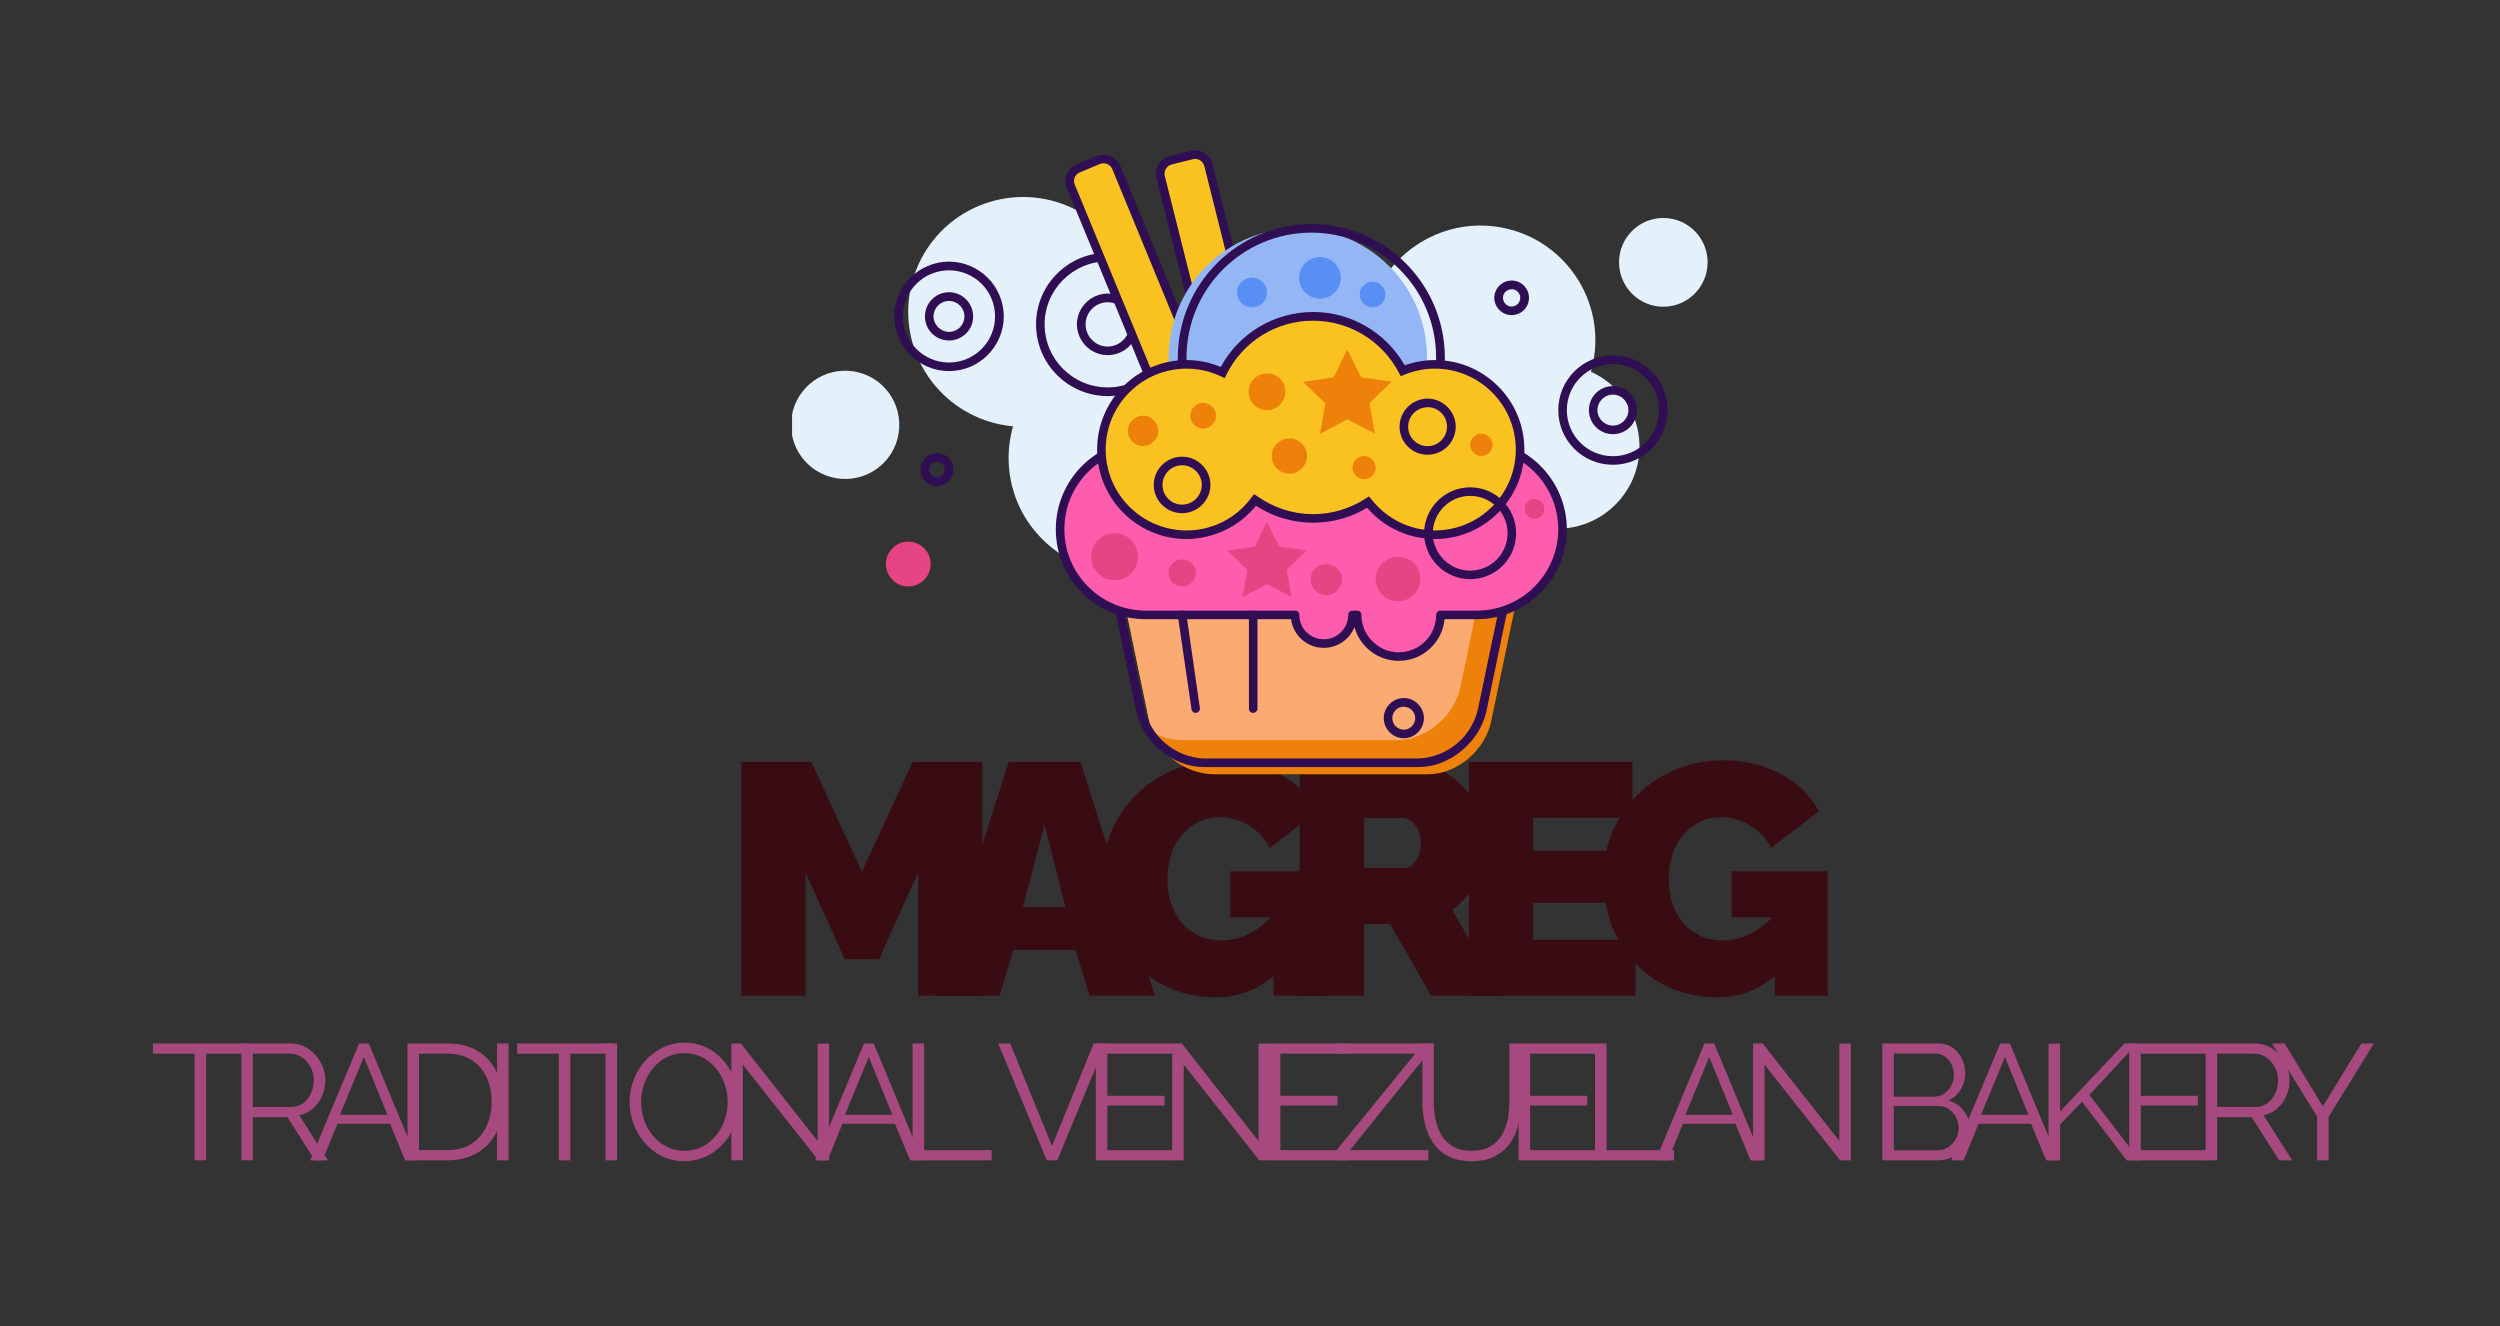 <svg xmlns="http://www.w3.org/2000/svg" version="1.1" xmlns:xlink="http://www.w3.org/1999/xlink" xmlns:svgjs="http://svgjs.dev/svgjs" viewBox="0 0 15.185 8.057"><rect x="0" y="0" width="15.185" height="8.057" fill="#333333" stroke="none"/><g transform="matrix(1,0,0,1,0.912,4.953)"><path d="M598 0L598 374L479 111L375 111L256 374L256 0L61 0L61 710L274 710L427 376L581 710L793 710L793 0Z" fill="#390c14" transform="matrix(0.002,0,0,-0.002,3.469,1.095)" fill-rule="nonzero"></path><path d="M225 710L443 710L669 0L471 0L428 139L239 139L197 0L-2 0ZM397 269L334 519L268 269Z" fill="#390c14" transform="matrix(0.002,0,0,-0.002,4.765,1.095)" fill-rule="nonzero"></path><path d="M368 -5Q299 -5 236.5 19.5Q174 44 126 91.5Q78 139 50.5 206.5Q23 274 23 361Q23 436 51 500Q79 564 128.5 612.5Q178 661 244 688Q310 715 387 715Q483 715 561 673.5Q639 632 677 560L532 449Q511 491 469 516.5Q427 542 380 542Q345 542 316 528Q287 514 265.5 489Q244 464 232.5 429.5Q221 395 221 354Q221 312 233 278Q245 244 266.5 219.5Q288 195 318 181.5Q348 168 385 168Q432 168 475 191.5Q518 215 553 258L553 68Q473 -5 368 -5ZM543 238L412 238L412 378L704 378L704 0L543 0Z" fill="#390c14" transform="matrix(0.002,0,0,-0.002,5.737,1.095)" fill-rule="nonzero"></path><path d="M61 0L61 710L387 710Q439 710 483 689Q527 668 559 632.5Q591 597 608.5 553Q626 509 626 464Q626 423 614 385Q602 347 579 315.5Q556 284 524 261L674 0L460 0L335 218L256 218L256 0ZM256 388L379 388Q391 388 402 397Q413 406 420.5 423Q428 440 428 464Q428 489 419.5 505.5Q411 522 398.5 531Q386 540 374 540L256 540Z" fill="#390c14" transform="matrix(0.002,0,0,-0.002,6.861,1.095)" fill-rule="nonzero"></path><path d="M567 170L567 0L61 0L61 710L558 710L558 540L256 540L256 440L514 440L514 282L256 282L256 170Z" fill="#390c14" transform="matrix(0.002,0,0,-0.002,7.888,1.095)" fill-rule="nonzero"></path><path d="M368 -5Q299 -5 236.5 19.5Q174 44 126 91.5Q78 139 50.5 206.5Q23 274 23 361Q23 436 51 500Q79 564 128.5 612.5Q178 661 244 688Q310 715 387 715Q483 715 561 673.5Q639 632 677 560L532 449Q511 491 469 516.5Q427 542 380 542Q345 542 316 528Q287 514 265.5 489Q244 464 232.5 429.5Q221 395 221 354Q221 312 233 278Q245 244 266.5 219.5Q288 195 318 181.5Q348 168 385 168Q432 168 475 191.5Q518 215 553 258L553 68Q473 -5 368 -5ZM543 238L412 238L412 378L704 378L704 0L543 0Z" fill="#390c14" transform="matrix(0.002,0,0,-0.002,8.782,1.095)" fill-rule="nonzero"></path><path d="M593 648L340 648L340 0L270 0L270 648L17 648L17 710L593 710Z" fill="#a5497e" transform="matrix(0.001,0,0,-0.001,0,2.095)" fill-rule="nonzero"></path><path d="M89 0L89 710L389 710Q435 710 473 691Q511 672 539.5 639.5Q568 607 583.5 567.5Q599 528 599 487Q599 436 579.5 391Q560 346 524.5 315Q489 284 441 274L615 0L536 0L369 262L159 262L159 0ZM159 324L391 324Q433 324 464 347Q495 370 512 407.5Q529 445 529 487Q529 530 509.5 566.5Q490 603 457.5 625.5Q425 648 385 648L159 648Z" fill="#a5497e" transform="matrix(0.001,0,0,-0.001,0.465,2.095)" fill-rule="nonzero"></path><path d="M309 710L368 710L663 0L589 0L497 222L178 222L87 0L12 0ZM481 277L338 628L193 277Z" fill="#a5497e" transform="matrix(0.001,0,0,-0.001,0.96,2.095)" fill-rule="nonzero"></path><path d="M89 0L89 710L330 710Q443 710 518.5 662.5Q594 615 632 534.5Q670 454 670 356Q670 248 628.5 168Q587 88 510.5 44Q434 0 330 0ZM600 356Q600 441 568.5 507Q537 573 477 610.5Q417 648 330 648L159 648L159 62L330 62Q418 62 478 101Q538 140 569 206.5Q600 273 600 356Z" fill="#a5497e" transform="matrix(0.001,0,0,-0.001,1.474,2.095)" fill-rule="nonzero"></path><path d="M89 0L89 710L159 710L159 0Z" fill="#a5497e" transform="matrix(0.001,0,0,-0.001,2.018,2.095)" fill-rule="nonzero"></path><path d="M593 648L340 648L340 0L270 0L270 648L17 648L17 710L593 710Z" fill="#a5497e" transform="matrix(0.001,0,0,-0.001,2.212,2.095)" fill-rule="nonzero"></path><path d="M89 0L89 710L159 710L159 0Z" fill="#a5497e" transform="matrix(0.001,0,0,-0.001,2.677,2.095)" fill-rule="nonzero"></path><path d="M375 -5Q300 -5 239 25Q178 55 134 106.5Q90 158 66 222.5Q42 287 42 355Q42 426 67 490.5Q92 555 137.5 605.5Q183 656 244 685.5Q305 715 376 715Q451 715 512 684Q573 653 616.5 601Q660 549 684 485Q708 421 708 354Q708 283 683 218.5Q658 154 613 103.5Q568 53 507 24Q446 -5 375 -5ZM112 355Q112 297 131 243.5Q150 190 185 148.5Q220 107 268.5 82.5Q317 58 375 58Q436 58 484.5 83.5Q533 109 567.5 151.5Q602 194 620 247Q638 300 638 355Q638 413 619 466Q600 519 564.5 561Q529 603 481 627Q433 651 375 651Q315 651 266.5 626Q218 601 183.5 558.5Q149 516 130.5 463Q112 410 112 355Z" fill="#a5497e" transform="matrix(0.001,0,0,-0.001,2.87,2.095)" fill-rule="nonzero"></path><path d="M159 581L159 0L89 0L89 710L147 710L613 118L613 709L683 709L683 0L618 0Z" fill="#a5497e" transform="matrix(0.001,0,0,-0.001,3.441,2.095)" fill-rule="nonzero"></path><path d="M309 710L368 710L663 0L589 0L497 222L178 222L87 0L12 0ZM481 277L338 628L193 277Z" fill="#a5497e" transform="matrix(0.001,0,0,-0.001,4.027,2.095)" fill-rule="nonzero"></path><path d="M89 0L89 710L159 710L159 62L569 62L569 0Z" fill="#a5497e" transform="matrix(0.001,0,0,-0.001,4.542,2.095)" fill-rule="nonzero"></path><path d="M0 0 " fill="#a5497e" transform="matrix(0.001,0,0,-0.001,4.965,2.095)" fill-rule="nonzero"></path><path d="M86 710L340 87L593 710L666 710L372 0L308 0L13 710Z" fill="#a5497e" transform="matrix(0.001,0,0,-0.001,5.138,2.095)" fill-rule="nonzero"></path><path d="M566 62L566 0L89 0L89 710L557 710L557 648L159 648L159 392L506 392L506 333L159 333L159 62Z" fill="#a5497e" transform="matrix(0.001,0,0,-0.001,5.655,2.095)" fill-rule="nonzero"></path><path d="M159 581L159 0L89 0L89 710L147 710L613 118L613 709L683 709L683 0L618 0Z" fill="#a5497e" transform="matrix(0.001,0,0,-0.001,6.119,2.095)" fill-rule="nonzero"></path><path d="M566 62L566 0L89 0L89 710L557 710L557 648L159 648L159 392L506 392L506 333L159 333L159 62Z" fill="#a5497e" transform="matrix(0.001,0,0,-0.001,6.706,2.095)" fill-rule="nonzero"></path><path d="M31 55L514 648L39 648L39 710L595 710L595 655L118 62L594 62L594 0L31 0Z" fill="#a5497e" transform="matrix(0.001,0,0,-0.001,7.17,2.095)" fill-rule="nonzero"></path><path d="M378 -5Q294 -5 236 25Q178 55 144 105.5Q110 156 94.5 220Q79 284 79 352L79 710L148 710L148 352Q148 297 159.5 244Q171 191 197 149Q223 107 267 82.5Q311 58 377 58Q445 58 489.5 83.5Q534 109 559.5 151Q585 193 596 245.5Q607 298 607 352L607 710L677 710L677 352Q677 281 661 216Q645 151 609.5 102Q574 53 517 24Q460 -5 378 -5Z" fill="#a5497e" transform="matrix(0.001,0,0,-0.001,7.649,2.095)" fill-rule="nonzero"></path><path d="M566 62L566 0L89 0L89 710L557 710L557 648L159 648L159 392L506 392L506 333L159 333L159 62Z" fill="#a5497e" transform="matrix(0.001,0,0,-0.001,8.223,2.095)" fill-rule="nonzero"></path><path d="M89 0L89 710L159 710L159 62L569 62L569 0Z" fill="#a5497e" transform="matrix(0.001,0,0,-0.001,8.687,2.095)" fill-rule="nonzero"></path><path d="M309 710L368 710L663 0L589 0L497 222L178 222L87 0L12 0ZM481 277L338 628L193 277Z" fill="#a5497e" transform="matrix(0.001,0,0,-0.001,9.132,2.095)" fill-rule="nonzero"></path><path d="M159 581L159 0L89 0L89 710L147 710L613 118L613 709L683 709L683 0L618 0Z" fill="#a5497e" transform="matrix(0.001,0,0,-0.001,9.647,2.095)" fill-rule="nonzero"></path><path d="M0 0 " fill="#a5497e" transform="matrix(0.001,0,0,-0.001,10.233,2.095)" fill-rule="nonzero"></path><path d="M623 183Q623 130 596 88.5Q569 47 523.5 23.5Q478 0 424 0L89 0L89 710L431 710Q481 710 517.5 683.5Q554 657 573.5 615.5Q593 574 593 529Q593 476 566 431Q539 386 491 364Q552 346 587.5 297Q623 248 623 183ZM553 195Q553 231 537 261.5Q521 292 493.5 311Q466 330 431 330L159 330L159 61L424 61Q460 61 489 80Q518 99 535.5 129.5Q553 160 553 195ZM159 649L159 387L403 387Q438 387 465 405.5Q492 424 508 454Q524 484 524 518Q524 554 509 583.5Q494 613 468 631Q442 649 409 649Z" fill="#a5497e" transform="matrix(0.001,0,0,-0.001,10.432,2.095)" fill-rule="nonzero"></path><path d="M309 710L368 710L663 0L589 0L497 222L178 222L87 0L12 0ZM481 277L338 628L193 277Z" fill="#a5497e" transform="matrix(0.001,0,0,-0.001,10.928,2.095)" fill-rule="nonzero"></path><path d="M89 0L89 709L159 709L159 297L550 710L627 710L337 398L642 0L563 0L292 356L159 218L159 0Z" fill="#a5497e" transform="matrix(0.001,0,0,-0.001,11.442,2.095)" fill-rule="nonzero"></path><path d="M566 62L566 0L89 0L89 710L557 710L557 648L159 648L159 392L506 392L506 333L159 333L159 62Z" fill="#a5497e" transform="matrix(0.001,0,0,-0.001,11.932,2.095)" fill-rule="nonzero"></path><path d="M89 0L89 710L389 710Q435 710 473 691Q511 672 539.5 639.5Q568 607 583.5 567.5Q599 528 599 487Q599 436 579.5 391Q560 346 524.5 315Q489 284 441 274L615 0L536 0L369 262L159 262L159 0ZM159 324L391 324Q433 324 464 347Q495 370 512 407.5Q529 445 529 487Q529 530 509.5 566.5Q490 603 457.5 625.5Q425 648 385 648L159 648Z" fill="#a5497e" transform="matrix(0.001,0,0,-0.001,12.396,2.095)" fill-rule="nonzero"></path><path d="M93 710L325 328L559 710L635 710L360 264L360 0L290 0L290 266L16 710Z" fill="#a5497e" transform="matrix(0.001,0,0,-0.001,12.872,2.095)" fill-rule="nonzero"></path><g clip-path="url(&quot;#SvgjsClipPath1000&quot;)"><path d=" M 8.317 -1.393 L 8.145 -0.57 C 8.108 -0.394 7.936 -0.25 7.762 -0.25 L 6.453 -0.25 C 6.292 -0.257 6.15 -0.357 6.089 -0.506 L 6.089 -0.506 C 6.08 -0.527 6.073 -0.548 6.069 -0.57 L 5.898 -1.393 C 5.861 -1.57 5.973 -1.714 6.148 -1.714 L 8.067 -1.714 C 8.09 -1.714 8.112 -1.712 8.134 -1.706 C 8.269 -1.675 8.349 -1.546 8.317 -1.393 Z" fill="#ee810a" transform="matrix(1,0,0,1,0,0)" fill-rule="nonzero"></path><path d=" M 8.13 -1.601 L 7.958 -0.778 C 7.921 -0.602 7.748 -0.457 7.574 -0.457 L 6.265 -0.457 C 6.203 -0.458 6.143 -0.475 6.089 -0.506 L 6.089 -0.506 C 6.08 -0.527 6.073 -0.548 6.069 -0.57 L 5.898 -1.393 C 5.861 -1.57 5.973 -1.714 6.148 -1.714 L 8.067 -1.714 C 8.09 -1.714 8.112 -1.712 8.134 -1.706 C 8.138 -1.671 8.137 -1.636 8.13 -1.601 Z" fill="#fbaa72" transform="matrix(1,0,0,1,0,0)" fill-rule="nonzero"></path><path d=" M 6.406 -2.665 C 6.678 -2.392 6.678 -1.95 6.406 -1.678 C 6.133 -1.405 5.691 -1.405 5.419 -1.678 C 5.146 -1.95 5.146 -2.392 5.419 -2.665 C 5.691 -2.937 6.133 -2.937 6.406 -2.665 Z" fill="#e4f0fa" transform="matrix(1,0,0,1,0,0)" fill-rule="nonzero"></path><path d=" M 8.9 -2.592 C 9.095 -2.398 9.095 -2.082 8.9 -1.888 C 8.706 -1.693 8.39 -1.693 8.196 -1.888 C 8.001 -2.082 8.001 -2.398 8.196 -2.592 C 8.39 -2.787 8.706 -2.787 8.9 -2.592 Z" fill="#e4f0fa" transform="matrix(1,0,0,1,0,0)" fill-rule="nonzero"></path><path d=" M 5.946 -3.329 C 6.095 -2.974 5.928 -2.565 5.573 -2.416 C 5.218 -2.266 4.809 -2.433 4.659 -2.789 C 4.51 -3.144 4.677 -3.553 5.032 -3.702 C 5.388 -3.851 5.797 -3.684 5.946 -3.329 Z" fill="#e4f0fa" transform="matrix(1,0,0,1,0,0)" fill-rule="nonzero"></path><path d=" M 8.242 -3.564 C 8.617 -3.475 8.849 -3.098 8.759 -2.724 C 8.67 -2.349 8.294 -2.117 7.919 -2.206 C 7.544 -2.296 7.313 -2.672 7.402 -3.047 C 7.491 -3.422 7.868 -3.653 8.242 -3.564 Z" fill="#e4f0fa" transform="matrix(1,0,0,1,0,0)" fill-rule="nonzero"></path><path d=" M 5.816 -2.547 C 5.576 -2.548 5.381 -2.742 5.381 -2.983 C 5.381 -3.223 5.576 -3.418 5.816 -3.418 C 6.056 -3.418 6.251 -3.223 6.251 -2.983 C 6.251 -2.742 6.056 -2.548 5.816 -2.547 Z M 5.816 -3.366 C 5.605 -3.365 5.433 -3.194 5.433 -2.983 C 5.433 -2.771 5.605 -2.6 5.816 -2.6 C 6.028 -2.6 6.199 -2.771 6.199 -2.983 C 6.199 -3.194 6.028 -3.365 5.816 -3.366 Z M 5.816 -2.796 C 5.713 -2.796 5.63 -2.88 5.629 -2.983 C 5.63 -3.086 5.713 -3.169 5.816 -3.17 C 5.919 -3.169 6.003 -3.086 6.003 -2.983 C 6.003 -2.88 5.919 -2.796 5.816 -2.796 Z M 5.816 -3.117 C 5.742 -3.117 5.682 -3.057 5.682 -2.983 C 5.682 -2.909 5.742 -2.848 5.816 -2.848 C 5.89 -2.848 5.95 -2.909 5.951 -2.983 C 5.95 -3.057 5.89 -3.117 5.816 -3.117 Z" fill="#2f0e54" transform="matrix(1,0,0,1,0,0)" fill-rule="nonzero"></path><path d=" M 4.852 -2.699 C 4.669 -2.699 4.52 -2.848 4.52 -3.031 C 4.52 -3.215 4.669 -3.363 4.852 -3.364 C 5.036 -3.363 5.184 -3.215 5.185 -3.031 C 5.184 -2.848 5.036 -2.699 4.852 -2.699 Z M 4.852 -3.311 C 4.698 -3.311 4.572 -3.186 4.572 -3.031 C 4.572 -2.877 4.698 -2.751 4.852 -2.751 C 5.007 -2.751 5.132 -2.877 5.132 -3.031 C 5.132 -3.186 5.007 -3.311 4.852 -3.311 Z M 4.852 -2.885 C 4.772 -2.885 4.706 -2.95 4.706 -3.031 C 4.706 -3.112 4.772 -3.178 4.852 -3.178 C 4.933 -3.178 4.999 -3.112 4.999 -3.031 C 4.999 -2.95 4.933 -2.885 4.852 -2.885 Z M 4.852 -3.125 C 4.8 -3.125 4.759 -3.083 4.758 -3.031 C 4.759 -2.98 4.8 -2.938 4.852 -2.937 C 4.877 -2.937 4.901 -2.947 4.919 -2.965 C 4.936 -2.983 4.946 -3.006 4.946 -3.031 C 4.946 -3.083 4.904 -3.125 4.852 -3.125 Z" fill="#2f0e54" transform="matrix(1,0,0,1,0,0)" fill-rule="nonzero"></path><path d=" M 8.885 -2.13 C 8.701 -2.13 8.553 -2.278 8.553 -2.462 C 8.553 -2.645 8.701 -2.794 8.885 -2.794 C 9.068 -2.794 9.217 -2.645 9.217 -2.462 C 9.217 -2.278 9.068 -2.13 8.885 -2.13 Z M 8.885 -2.742 C 8.73 -2.742 8.605 -2.616 8.605 -2.462 C 8.605 -2.307 8.73 -2.182 8.885 -2.182 C 9.039 -2.182 9.165 -2.307 9.165 -2.462 C 9.165 -2.616 9.04 -2.742 8.885 -2.742 Z M 8.885 -2.316 C 8.804 -2.316 8.739 -2.381 8.739 -2.462 C 8.739 -2.543 8.804 -2.608 8.885 -2.608 C 8.966 -2.608 9.031 -2.543 9.031 -2.462 C 9.031 -2.381 8.966 -2.316 8.885 -2.316 Z M 8.885 -2.556 C 8.833 -2.556 8.791 -2.514 8.791 -2.462 C 8.791 -2.41 8.833 -2.368 8.885 -2.368 C 8.937 -2.368 8.979 -2.41 8.979 -2.462 C 8.979 -2.514 8.937 -2.556 8.885 -2.556 Z" fill="#2f0e54" transform="matrix(1,0,0,1,0,0)" fill-rule="nonzero"></path><path d=" M 6.198 -3.979 L 6.327 -4.011 C 6.371 -4.023 6.417 -3.995 6.428 -3.951 L 6.81 -2.426 C 6.822 -2.381 6.795 -2.336 6.75 -2.324 L 6.622 -2.292 C 6.577 -2.281 6.532 -2.308 6.52 -2.353 L 6.138 -3.878 C 6.127 -3.923 6.154 -3.968 6.198 -3.979 Z" fill="#fac221" transform="matrix(1,0,0,1,0,0)" fill-rule="nonzero"></path><path d=" M 6.601 -2.264 C 6.551 -2.264 6.507 -2.298 6.495 -2.347 L 6.112 -3.872 C 6.098 -3.93 6.133 -3.99 6.192 -4.005 L 6.32 -4.037 C 6.379 -4.051 6.438 -4.015 6.453 -3.957 L 6.836 -2.432 C 6.85 -2.373 6.815 -2.314 6.756 -2.299 L 6.628 -2.267 C 6.619 -2.265 6.61 -2.264 6.601 -2.264 Z M 6.347 -3.988 C 6.342 -3.988 6.338 -3.987 6.333 -3.986 L 6.205 -3.954 C 6.19 -3.95 6.177 -3.941 6.17 -3.928 C 6.162 -3.915 6.159 -3.899 6.163 -3.884 L 6.546 -2.359 C 6.553 -2.329 6.584 -2.31 6.615 -2.318 L 6.743 -2.35 C 6.774 -2.357 6.793 -2.389 6.785 -2.419 L 6.403 -3.944 C 6.396 -3.97 6.373 -3.988 6.347 -3.988 Z" fill="#2f0e54" transform="matrix(1,0,0,1,0,0)" fill-rule="nonzero"></path><path d=" M 5.637 -3.931 L 5.76 -3.981 C 5.802 -3.999 5.851 -3.978 5.868 -3.936 L 6.468 -2.482 C 6.485 -2.439 6.465 -2.391 6.422 -2.373 L 6.3 -2.323 C 6.258 -2.305 6.209 -2.325 6.191 -2.368 L 5.592 -3.822 C 5.574 -3.864 5.595 -3.913 5.637 -3.931 Z" fill="#fac221" transform="matrix(1,0,0,1,0,0)" fill-rule="nonzero"></path><path d=" M 6.268 -2.29 C 6.224 -2.29 6.184 -2.317 6.167 -2.358 L 5.568 -3.812 C 5.545 -3.868 5.571 -3.932 5.627 -3.955 L 5.749 -4.005 C 5.805 -4.027 5.869 -4.001 5.893 -3.946 L 6.492 -2.492 C 6.503 -2.465 6.503 -2.435 6.492 -2.408 C 6.481 -2.381 6.459 -2.36 6.432 -2.349 L 6.31 -2.299 C 6.297 -2.293 6.283 -2.29 6.268 -2.29 Z M 5.791 -3.961 C 5.784 -3.961 5.776 -3.96 5.769 -3.957 L 5.647 -3.906 C 5.618 -3.894 5.604 -3.861 5.616 -3.832 L 6.216 -2.378 C 6.228 -2.349 6.261 -2.335 6.29 -2.347 L 6.412 -2.397 C 6.426 -2.403 6.438 -2.414 6.443 -2.428 C 6.449 -2.442 6.449 -2.458 6.443 -2.472 L 5.844 -3.926 C 5.835 -3.947 5.814 -3.961 5.791 -3.961 Z" fill="#2f0e54" transform="matrix(1,0,0,1,0,0)" fill-rule="nonzero"></path><path d=" M 7.526 -3.336 C 7.832 -3.03 7.832 -2.533 7.526 -2.226 C 7.219 -1.92 6.723 -1.92 6.416 -2.226 C 6.11 -2.533 6.11 -3.03 6.416 -3.336 C 6.723 -3.643 7.219 -3.643 7.526 -3.336 Z" fill="#94b6f5" transform="matrix(1,0,0,1,0,0)" fill-rule="nonzero"></path><path d=" M 4.274 -2.697 C 4.454 -2.668 4.575 -2.499 4.546 -2.319 C 4.517 -2.14 4.348 -2.019 4.169 -2.048 C 3.99 -2.077 3.868 -2.245 3.897 -2.425 C 3.926 -2.604 4.095 -2.726 4.274 -2.697 Z" fill="#e4f0fa" transform="matrix(1,0,0,1,0,0)" fill-rule="nonzero"></path><path d=" M 4.741 -1.527 C 4.741 -1.452 4.68 -1.391 4.605 -1.391 C 4.53 -1.391 4.469 -1.452 4.469 -1.527 C 4.469 -1.563 4.483 -1.598 4.509 -1.623 C 4.534 -1.649 4.569 -1.663 4.605 -1.663 C 4.641 -1.663 4.676 -1.649 4.701 -1.623 C 4.727 -1.598 4.741 -1.563 4.741 -1.527 Z" fill="#e64482" transform="matrix(1,0,0,1,0,0)" fill-rule="nonzero"></path><path d=" M 4.779 -2.001 C 4.724 -2.001 4.679 -2.046 4.679 -2.101 C 4.679 -2.156 4.724 -2.201 4.779 -2.201 C 4.834 -2.201 4.879 -2.156 4.879 -2.101 C 4.879 -2.046 4.834 -2.001 4.779 -2.001 Z M 4.779 -2.148 C 4.753 -2.148 4.732 -2.127 4.732 -2.101 C 4.732 -2.075 4.753 -2.054 4.779 -2.054 C 4.805 -2.054 4.826 -2.075 4.826 -2.101 C 4.826 -2.127 4.805 -2.148 4.779 -2.148 Z" fill="#2f0e54" transform="matrix(1,0,0,1,0,0)" fill-rule="nonzero"></path><path d=" M 9.46 -3.36 C 9.46 -3.211 9.34 -3.09 9.191 -3.09 C 9.042 -3.09 8.922 -3.211 8.922 -3.36 C 8.922 -3.508 9.042 -3.629 9.191 -3.629 C 9.34 -3.629 9.46 -3.508 9.46 -3.36 Z" fill="#e4f0fa" transform="matrix(1,0,0,1,0,0)" fill-rule="nonzero"></path><path d=" M 7.707 -0.294 L 6.398 -0.294 C 6.212 -0.294 6.028 -0.447 5.989 -0.635 L 5.817 -1.459 C 5.796 -1.546 5.816 -1.639 5.871 -1.71 C 5.926 -1.776 6.008 -1.813 6.093 -1.811 L 8.013 -1.811 C 8.098 -1.813 8.18 -1.776 8.234 -1.71 C 8.29 -1.639 8.31 -1.546 8.288 -1.459 L 8.117 -0.635 C 8.077 -0.447 7.894 -0.294 7.707 -0.294 Z M 6.093 -1.758 C 6.024 -1.76 5.957 -1.731 5.912 -1.677 C 5.867 -1.618 5.851 -1.542 5.869 -1.469 L 6.04 -0.646 C 6.079 -0.477 6.225 -0.355 6.398 -0.346 L 7.707 -0.346 C 7.88 -0.355 8.027 -0.477 8.065 -0.646 L 8.237 -1.469 C 8.255 -1.542 8.239 -1.618 8.194 -1.677 C 8.149 -1.731 8.082 -1.76 8.013 -1.758 Z" fill="#2f0e54" transform="matrix(1,0,0,1,0,0)" fill-rule="nonzero"></path><path d=" M 7.615 -0.469 C 7.548 -0.469 7.493 -0.524 7.493 -0.591 C 7.493 -0.658 7.548 -0.713 7.615 -0.713 C 7.682 -0.713 7.736 -0.658 7.737 -0.591 C 7.736 -0.524 7.682 -0.469 7.615 -0.469 Z M 7.615 -0.661 C 7.576 -0.661 7.545 -0.629 7.545 -0.591 C 7.545 -0.553 7.576 -0.521 7.615 -0.521 C 7.653 -0.521 7.684 -0.553 7.684 -0.591 C 7.684 -0.629 7.653 -0.66 7.615 -0.66 Z" fill="#2f0e54" transform="matrix(1,0,0,1,0,0)" fill-rule="nonzero"></path><path d=" M 8.059 -2.258 L 6.047 -2.258 C 5.76 -2.258 5.527 -2.025 5.527 -1.738 C 5.527 -1.451 5.76 -1.218 6.047 -1.218 L 6.954 -1.218 C 6.954 -1.172 6.973 -1.128 7.005 -1.095 C 7.038 -1.062 7.082 -1.044 7.129 -1.044 C 7.175 -1.044 7.219 -1.062 7.252 -1.095 C 7.285 -1.128 7.303 -1.172 7.303 -1.218 L 7.331 -1.218 C 7.331 -1.151 7.358 -1.087 7.406 -1.039 C 7.453 -0.992 7.517 -0.965 7.584 -0.965 C 7.652 -0.965 7.716 -0.992 7.764 -1.039 C 7.811 -1.087 7.838 -1.151 7.838 -1.218 L 8.059 -1.218 C 8.346 -1.218 8.579 -1.451 8.579 -1.738 C 8.579 -2.025 8.346 -2.258 8.059 -2.258 Z" fill="#fe5cad" transform="matrix(1,0,0,1,0,0)" fill-rule="nonzero"></path><path d=" M 7.584 -0.939 C 7.459 -0.939 7.348 -1.023 7.315 -1.144 C 7.285 -1.068 7.211 -1.018 7.128 -1.018 C 7.028 -1.018 6.943 -1.092 6.93 -1.192 L 6.047 -1.192 C 5.745 -1.192 5.501 -1.437 5.501 -1.738 C 5.501 -2.039 5.745 -2.283 6.047 -2.284 L 8.059 -2.284 C 8.36 -2.283 8.604 -2.039 8.605 -1.738 C 8.604 -1.437 8.36 -1.192 8.059 -1.192 L 7.862 -1.192 C 7.849 -1.049 7.728 -0.939 7.584 -0.939 Z M 7.303 -1.244 L 7.331 -1.244 C 7.338 -1.244 7.345 -1.242 7.35 -1.237 C 7.355 -1.232 7.357 -1.225 7.357 -1.218 C 7.358 -1.093 7.459 -0.991 7.584 -0.991 C 7.71 -0.991 7.811 -1.093 7.811 -1.218 C 7.811 -1.225 7.814 -1.232 7.819 -1.237 C 7.824 -1.242 7.83 -1.244 7.837 -1.244 L 8.059 -1.244 C 8.332 -1.245 8.552 -1.466 8.553 -1.738 C 8.552 -2.011 8.331 -2.231 8.059 -2.232 L 6.047 -2.232 C 5.774 -2.231 5.553 -2.011 5.553 -1.738 C 5.553 -1.466 5.774 -1.245 6.047 -1.244 L 6.954 -1.244 C 6.961 -1.244 6.968 -1.242 6.973 -1.237 C 6.978 -1.232 6.98 -1.225 6.98 -1.218 C 6.98 -1.136 7.047 -1.07 7.129 -1.07 C 7.21 -1.07 7.277 -1.136 7.277 -1.218 C 7.277 -1.233 7.288 -1.244 7.303 -1.244 Z" fill="#2f0e54" transform="matrix(1,0,0,1,0,0)" fill-rule="nonzero"></path><path d=" M 7.053 -1.97 C 6.605 -1.971 6.243 -2.334 6.242 -2.781 C 6.243 -3.229 6.605 -3.591 7.053 -3.592 C 7.501 -3.591 7.863 -3.229 7.864 -2.781 C 7.863 -2.334 7.501 -1.971 7.053 -1.97 Z M 7.053 -3.54 C 6.634 -3.539 6.295 -3.2 6.295 -2.781 C 6.295 -2.363 6.634 -2.023 7.053 -2.023 C 7.472 -2.023 7.811 -2.363 7.811 -2.781 C 7.811 -3.2 7.472 -3.539 7.053 -3.54 Z" fill="#2f0e54" transform="matrix(1,0,0,1,0,0)" fill-rule="nonzero"></path><path d=" M 7.804 -2.74 C 7.737 -2.74 7.67 -2.727 7.608 -2.701 C 7.502 -2.904 7.293 -3.031 7.064 -3.031 C 6.831 -3.031 6.618 -2.899 6.515 -2.69 C 6.446 -2.723 6.371 -2.74 6.295 -2.74 C 6.009 -2.74 5.778 -2.508 5.778 -2.222 C 5.778 -1.937 6.009 -1.705 6.295 -1.705 C 6.459 -1.705 6.614 -1.784 6.711 -1.916 C 6.814 -1.843 6.937 -1.804 7.064 -1.804 C 7.182 -1.804 7.298 -1.839 7.398 -1.903 C 7.495 -1.778 7.645 -1.705 7.804 -1.705 C 8.09 -1.705 8.321 -1.937 8.321 -2.222 C 8.321 -2.36 8.267 -2.491 8.17 -2.588 C 8.073 -2.685 7.941 -2.74 7.804 -2.74 Z" fill="#fac221" transform="matrix(1,0,0,1,0,0)" fill-rule="nonzero"></path><path d=" M 7.804 -1.679 C 7.646 -1.679 7.495 -1.748 7.392 -1.869 C 7.293 -1.809 7.179 -1.778 7.064 -1.778 C 6.941 -1.778 6.82 -1.814 6.717 -1.881 C 6.614 -1.754 6.459 -1.68 6.295 -1.679 C 5.995 -1.679 5.752 -1.923 5.752 -2.223 C 5.752 -2.522 5.995 -2.766 6.295 -2.766 C 6.366 -2.766 6.437 -2.752 6.503 -2.724 C 6.614 -2.93 6.83 -3.058 7.064 -3.058 C 7.294 -3.058 7.506 -2.934 7.62 -2.734 C 7.679 -2.755 7.741 -2.766 7.804 -2.766 C 8.104 -2.766 8.347 -2.522 8.347 -2.222 C 8.347 -1.923 8.104 -1.679 7.804 -1.679 Z M 7.403 -1.938 L 7.418 -1.92 C 7.511 -1.801 7.653 -1.731 7.804 -1.731 C 8.075 -1.732 8.295 -1.951 8.295 -2.222 C 8.295 -2.494 8.075 -2.713 7.804 -2.714 C 7.74 -2.714 7.677 -2.701 7.618 -2.677 L 7.596 -2.668 L 7.585 -2.689 C 7.484 -2.883 7.283 -3.005 7.064 -3.005 C 6.841 -3.006 6.637 -2.879 6.538 -2.679 L 6.527 -2.656 L 6.504 -2.667 C 6.438 -2.698 6.367 -2.714 6.295 -2.714 C 6.024 -2.713 5.804 -2.494 5.804 -2.223 C 5.804 -1.951 6.024 -1.732 6.295 -1.731 C 6.451 -1.731 6.598 -1.805 6.69 -1.932 L 6.705 -1.952 L 6.726 -1.938 C 6.825 -1.868 6.943 -1.83 7.064 -1.83 C 7.177 -1.83 7.288 -1.863 7.383 -1.925 Z" fill="#2f0e54" transform="matrix(1,0,0,1,0,0)" fill-rule="nonzero"></path><path d=" M 8.018 -1.435 C 7.864 -1.435 7.739 -1.56 7.738 -1.714 C 7.739 -1.868 7.864 -1.993 8.018 -1.993 C 8.172 -1.993 8.297 -1.868 8.297 -1.714 C 8.297 -1.56 8.172 -1.435 8.018 -1.435 Z M 8.018 -1.941 C 7.893 -1.941 7.791 -1.839 7.791 -1.714 C 7.791 -1.589 7.893 -1.487 8.018 -1.487 C 8.143 -1.487 8.245 -1.589 8.245 -1.714 C 8.245 -1.839 8.143 -1.941 8.018 -1.941 Z" fill="#2f0e54" transform="matrix(1,0,0,1,0,0)" fill-rule="nonzero"></path><path d=" M 6.268 -1.836 C 6.173 -1.836 6.096 -1.913 6.096 -2.008 C 6.096 -2.102 6.173 -2.179 6.268 -2.179 C 6.363 -2.179 6.44 -2.102 6.44 -2.008 C 6.44 -1.913 6.363 -1.836 6.268 -1.836 Z M 6.268 -2.127 C 6.202 -2.127 6.149 -2.073 6.149 -2.008 C 6.149 -1.942 6.202 -1.888 6.268 -1.888 C 6.334 -1.888 6.387 -1.942 6.388 -2.008 C 6.387 -2.073 6.334 -2.127 6.268 -2.127 Z" fill="#2f0e54" transform="matrix(1,0,0,1,0,0)" fill-rule="nonzero"></path><path d=" M 8.27 -3.039 C 8.212 -3.039 8.165 -3.086 8.164 -3.144 C 8.165 -3.202 8.212 -3.249 8.27 -3.249 C 8.328 -3.249 8.375 -3.202 8.375 -3.144 C 8.375 -3.086 8.328 -3.039 8.27 -3.039 Z M 8.27 -3.196 C 8.241 -3.196 8.217 -3.173 8.217 -3.144 C 8.217 -3.115 8.241 -3.091 8.27 -3.091 C 8.299 -3.091 8.322 -3.115 8.322 -3.144 C 8.322 -3.173 8.299 -3.196 8.27 -3.196 Z" fill="#2f0e54" transform="matrix(1,0,0,1,0,0)" fill-rule="nonzero"></path><path d=" M 7.759 -2.191 C 7.665 -2.191 7.589 -2.267 7.589 -2.361 C 7.589 -2.455 7.665 -2.531 7.759 -2.532 C 7.853 -2.531 7.93 -2.455 7.93 -2.361 C 7.93 -2.267 7.853 -2.191 7.759 -2.191 Z M 7.759 -2.479 C 7.694 -2.479 7.641 -2.426 7.641 -2.361 C 7.641 -2.296 7.694 -2.243 7.759 -2.243 C 7.824 -2.243 7.877 -2.296 7.877 -2.361 C 7.877 -2.392 7.865 -2.423 7.843 -2.445 C 7.821 -2.467 7.791 -2.48 7.759 -2.48 Z" fill="#2f0e54" transform="matrix(1,0,0,1,0,0)" fill-rule="nonzero"></path><path d=" M 7.439 -2.319 L 7.272 -2.406 L 7.106 -2.318 L 7.138 -2.503 L 7.003 -2.633 L 7.189 -2.661 L 7.271 -2.83 L 7.355 -2.661 L 7.54 -2.635 L 7.406 -2.504 L 7.439 -2.319 Z" fill="#ee810a" transform="matrix(1,0,0,1,0,0)" fill-rule="nonzero"></path><path d=" M 6.932 -1.328 L 6.784 -1.405 L 6.636 -1.327 L 6.664 -1.492 L 6.544 -1.608 L 6.71 -1.633 L 6.783 -1.783 L 6.858 -1.633 L 7.023 -1.61 L 6.904 -1.492 L 6.932 -1.328 Z" fill="#e64482" transform="matrix(1,0,0,1,0,0)" fill-rule="nonzero"></path><path d=" M 6.895 -2.574 C 6.895 -2.512 6.845 -2.462 6.784 -2.462 C 6.722 -2.462 6.672 -2.512 6.672 -2.574 C 6.672 -2.603 6.684 -2.632 6.705 -2.653 C 6.726 -2.673 6.754 -2.685 6.784 -2.685 C 6.813 -2.685 6.842 -2.673 6.863 -2.653 C 6.884 -2.632 6.895 -2.603 6.895 -2.574 Z" fill="#ee810a" transform="matrix(1,0,0,1,0,0)" fill-rule="nonzero"></path><path d=" M 7.027 -2.183 C 7.027 -2.155 7.015 -2.128 6.995 -2.107 C 6.975 -2.087 6.948 -2.076 6.92 -2.076 C 6.891 -2.076 6.864 -2.087 6.844 -2.107 C 6.824 -2.127 6.813 -2.155 6.813 -2.183 C 6.813 -2.211 6.824 -2.239 6.844 -2.259 C 6.864 -2.279 6.891 -2.29 6.92 -2.29 C 6.948 -2.29 6.975 -2.279 6.995 -2.259 C 7.015 -2.239 7.027 -2.211 7.027 -2.183 Z" fill="#ee810a" transform="matrix(1,0,0,1,0,0)" fill-rule="nonzero"></path><path d=" M 6.474 -2.428 C 6.474 -2.407 6.466 -2.387 6.451 -2.373 C 6.437 -2.358 6.417 -2.35 6.396 -2.35 C 6.353 -2.35 6.318 -2.385 6.318 -2.428 C 6.318 -2.448 6.326 -2.468 6.341 -2.483 C 6.355 -2.497 6.375 -2.506 6.396 -2.506 C 6.417 -2.506 6.437 -2.497 6.451 -2.483 C 6.466 -2.468 6.474 -2.448 6.474 -2.428 Z" fill="#ee810a" transform="matrix(1,0,0,1,0,0)" fill-rule="nonzero"></path><path d=" M 7.444 -2.113 C 7.444 -2.074 7.413 -2.042 7.374 -2.042 C 7.335 -2.042 7.303 -2.074 7.303 -2.113 C 7.303 -2.151 7.335 -2.183 7.374 -2.183 C 7.413 -2.183 7.444 -2.151 7.444 -2.113 Z" fill="#ee810a" transform="matrix(1,0,0,1,0,0)" fill-rule="nonzero"></path><path d=" M 8.154 -2.251 C 8.154 -2.233 8.147 -2.216 8.134 -2.203 C 8.121 -2.19 8.104 -2.183 8.086 -2.183 C 8.068 -2.183 8.05 -2.19 8.038 -2.203 C 8.025 -2.216 8.018 -2.233 8.018 -2.251 C 8.018 -2.269 8.025 -2.286 8.038 -2.299 C 8.05 -2.312 8.068 -2.319 8.086 -2.319 C 8.104 -2.319 8.121 -2.312 8.134 -2.299 C 8.147 -2.286 8.154 -2.269 8.154 -2.251 Z" fill="#ee810a" transform="matrix(1,0,0,1,0,0)" fill-rule="nonzero"></path><path d=" M 6.123 -2.336 C 6.123 -2.285 6.081 -2.244 6.031 -2.244 C 6.006 -2.244 5.983 -2.254 5.966 -2.271 C 5.948 -2.288 5.939 -2.311 5.939 -2.336 C 5.939 -2.36 5.948 -2.384 5.966 -2.401 C 5.983 -2.418 6.006 -2.428 6.031 -2.428 C 6.081 -2.428 6.123 -2.386 6.123 -2.336 Z" fill="#ee810a" transform="matrix(1,0,0,1,0,0)" fill-rule="nonzero"></path><path d=" M 6.784 -3.176 C 6.784 -3.126 6.743 -3.086 6.693 -3.086 C 6.643 -3.086 6.602 -3.126 6.602 -3.176 C 6.602 -3.226 6.643 -3.267 6.693 -3.267 C 6.743 -3.267 6.784 -3.226 6.784 -3.176 Z" fill="#588ff5" transform="matrix(1,0,0,1,0,0)" fill-rule="nonzero"></path><path d=" M 7.232 -3.265 C 7.232 -3.196 7.175 -3.139 7.106 -3.139 C 7.036 -3.139 6.979 -3.196 6.979 -3.265 C 6.979 -3.299 6.992 -3.331 7.016 -3.355 C 7.04 -3.379 7.072 -3.392 7.106 -3.392 C 7.139 -3.392 7.171 -3.379 7.195 -3.355 C 7.219 -3.331 7.232 -3.299 7.232 -3.265 Z" fill="#588ff5" transform="matrix(1,0,0,1,0,0)" fill-rule="nonzero"></path><path d=" M 7.503 -3.164 C 7.503 -3.143 7.495 -3.123 7.48 -3.109 C 7.466 -3.094 7.446 -3.086 7.425 -3.086 C 7.404 -3.086 7.384 -3.094 7.37 -3.109 C 7.355 -3.123 7.347 -3.143 7.347 -3.164 C 7.347 -3.185 7.355 -3.205 7.37 -3.219 C 7.384 -3.234 7.404 -3.242 7.425 -3.242 C 7.446 -3.242 7.466 -3.234 7.48 -3.219 C 7.495 -3.205 7.503 -3.185 7.503 -3.164 Z" fill="#588ff5" transform="matrix(1,0,0,1,0,0)" fill-rule="nonzero"></path><path d=" M 7.239 -1.433 C 7.239 -1.408 7.229 -1.384 7.211 -1.366 C 7.193 -1.348 7.169 -1.338 7.144 -1.338 C 7.119 -1.338 7.095 -1.348 7.077 -1.366 C 7.059 -1.384 7.049 -1.408 7.049 -1.433 C 7.049 -1.458 7.059 -1.482 7.077 -1.499 C 7.095 -1.517 7.119 -1.527 7.144 -1.527 C 7.169 -1.527 7.193 -1.517 7.211 -1.499 C 7.229 -1.482 7.239 -1.458 7.239 -1.433 Z" fill="#e64482" transform="matrix(1,0,0,1,0,0)" fill-rule="nonzero"></path><path d=" M 6.351 -1.473 C 6.351 -1.427 6.314 -1.391 6.268 -1.391 C 6.223 -1.391 6.186 -1.427 6.186 -1.473 C 6.186 -1.518 6.223 -1.555 6.268 -1.555 C 6.314 -1.555 6.351 -1.518 6.351 -1.473 Z" fill="#e64482" transform="matrix(1,0,0,1,0,0)" fill-rule="nonzero"></path><path d=" M 6 -1.572 C 6 -1.534 5.985 -1.498 5.959 -1.471 C 5.932 -1.444 5.896 -1.429 5.858 -1.429 C 5.82 -1.429 5.784 -1.444 5.757 -1.471 C 5.73 -1.498 5.715 -1.534 5.715 -1.572 C 5.715 -1.61 5.73 -1.646 5.757 -1.673 C 5.784 -1.699 5.82 -1.714 5.858 -1.714 C 5.896 -1.714 5.932 -1.699 5.959 -1.673 C 5.985 -1.646 6 -1.61 6 -1.572 Z" fill="#e64482" transform="matrix(1,0,0,1,0,0)" fill-rule="nonzero"></path><path d=" M 7.715 -1.436 C 7.715 -1.361 7.654 -1.301 7.58 -1.301 C 7.544 -1.301 7.509 -1.315 7.484 -1.34 C 7.458 -1.366 7.444 -1.4 7.444 -1.436 C 7.444 -1.511 7.505 -1.571 7.58 -1.571 C 7.615 -1.571 7.65 -1.557 7.675 -1.532 C 7.701 -1.506 7.715 -1.472 7.715 -1.436 Z" fill="#e64482" transform="matrix(1,0,0,1,0,0)" fill-rule="nonzero"></path><path d=" M 8.468 -1.862 C 8.468 -1.846 8.462 -1.831 8.451 -1.82 C 8.439 -1.808 8.424 -1.802 8.408 -1.802 C 8.392 -1.802 8.377 -1.808 8.366 -1.82 C 8.355 -1.831 8.349 -1.846 8.349 -1.862 C 8.349 -1.895 8.375 -1.922 8.408 -1.922 C 8.441 -1.922 8.468 -1.895 8.468 -1.862 Z" fill="#e64482" transform="matrix(1,0,0,1,0,0)" fill-rule="nonzero"></path><path d=" M 6.294 -1.222 C 6.293 -1.229 6.289 -1.235 6.284 -1.239 C 6.278 -1.244 6.271 -1.245 6.264 -1.244 C 6.25 -1.242 6.24 -1.229 6.242 -1.215 L 6.325 -0.646 C 6.326 -0.633 6.337 -0.623 6.35 -0.623 C 6.352 -0.623 6.353 -0.623 6.354 -0.623 C 6.369 -0.626 6.378 -0.639 6.376 -0.653 Z" fill="#2f0e54" transform="matrix(1,0,0,1,0,0)" fill-rule="nonzero"></path><path d=" M 6.7 -0.623 C 6.693 -0.623 6.686 -0.626 6.681 -0.631 C 6.676 -0.636 6.674 -0.642 6.674 -0.649 L 6.674 -1.218 C 6.674 -1.225 6.676 -1.232 6.681 -1.237 C 6.686 -1.242 6.693 -1.244 6.7 -1.244 C 6.707 -1.244 6.713 -1.242 6.718 -1.237 C 6.723 -1.232 6.726 -1.225 6.726 -1.218 L 6.726 -0.649 C 6.726 -0.642 6.723 -0.636 6.718 -0.631 C 6.713 -0.626 6.707 -0.623 6.7 -0.623 Z" fill="#2f0e54" transform="matrix(1,0,0,1,0,0)" fill-rule="nonzero"></path></g></g><defs><clipPath id="SvgjsClipPath1000"><path d=" M 3.899 -4.04 h 5.561 v 3.79 h -5.561 Z"></path></clipPath></defs></svg>